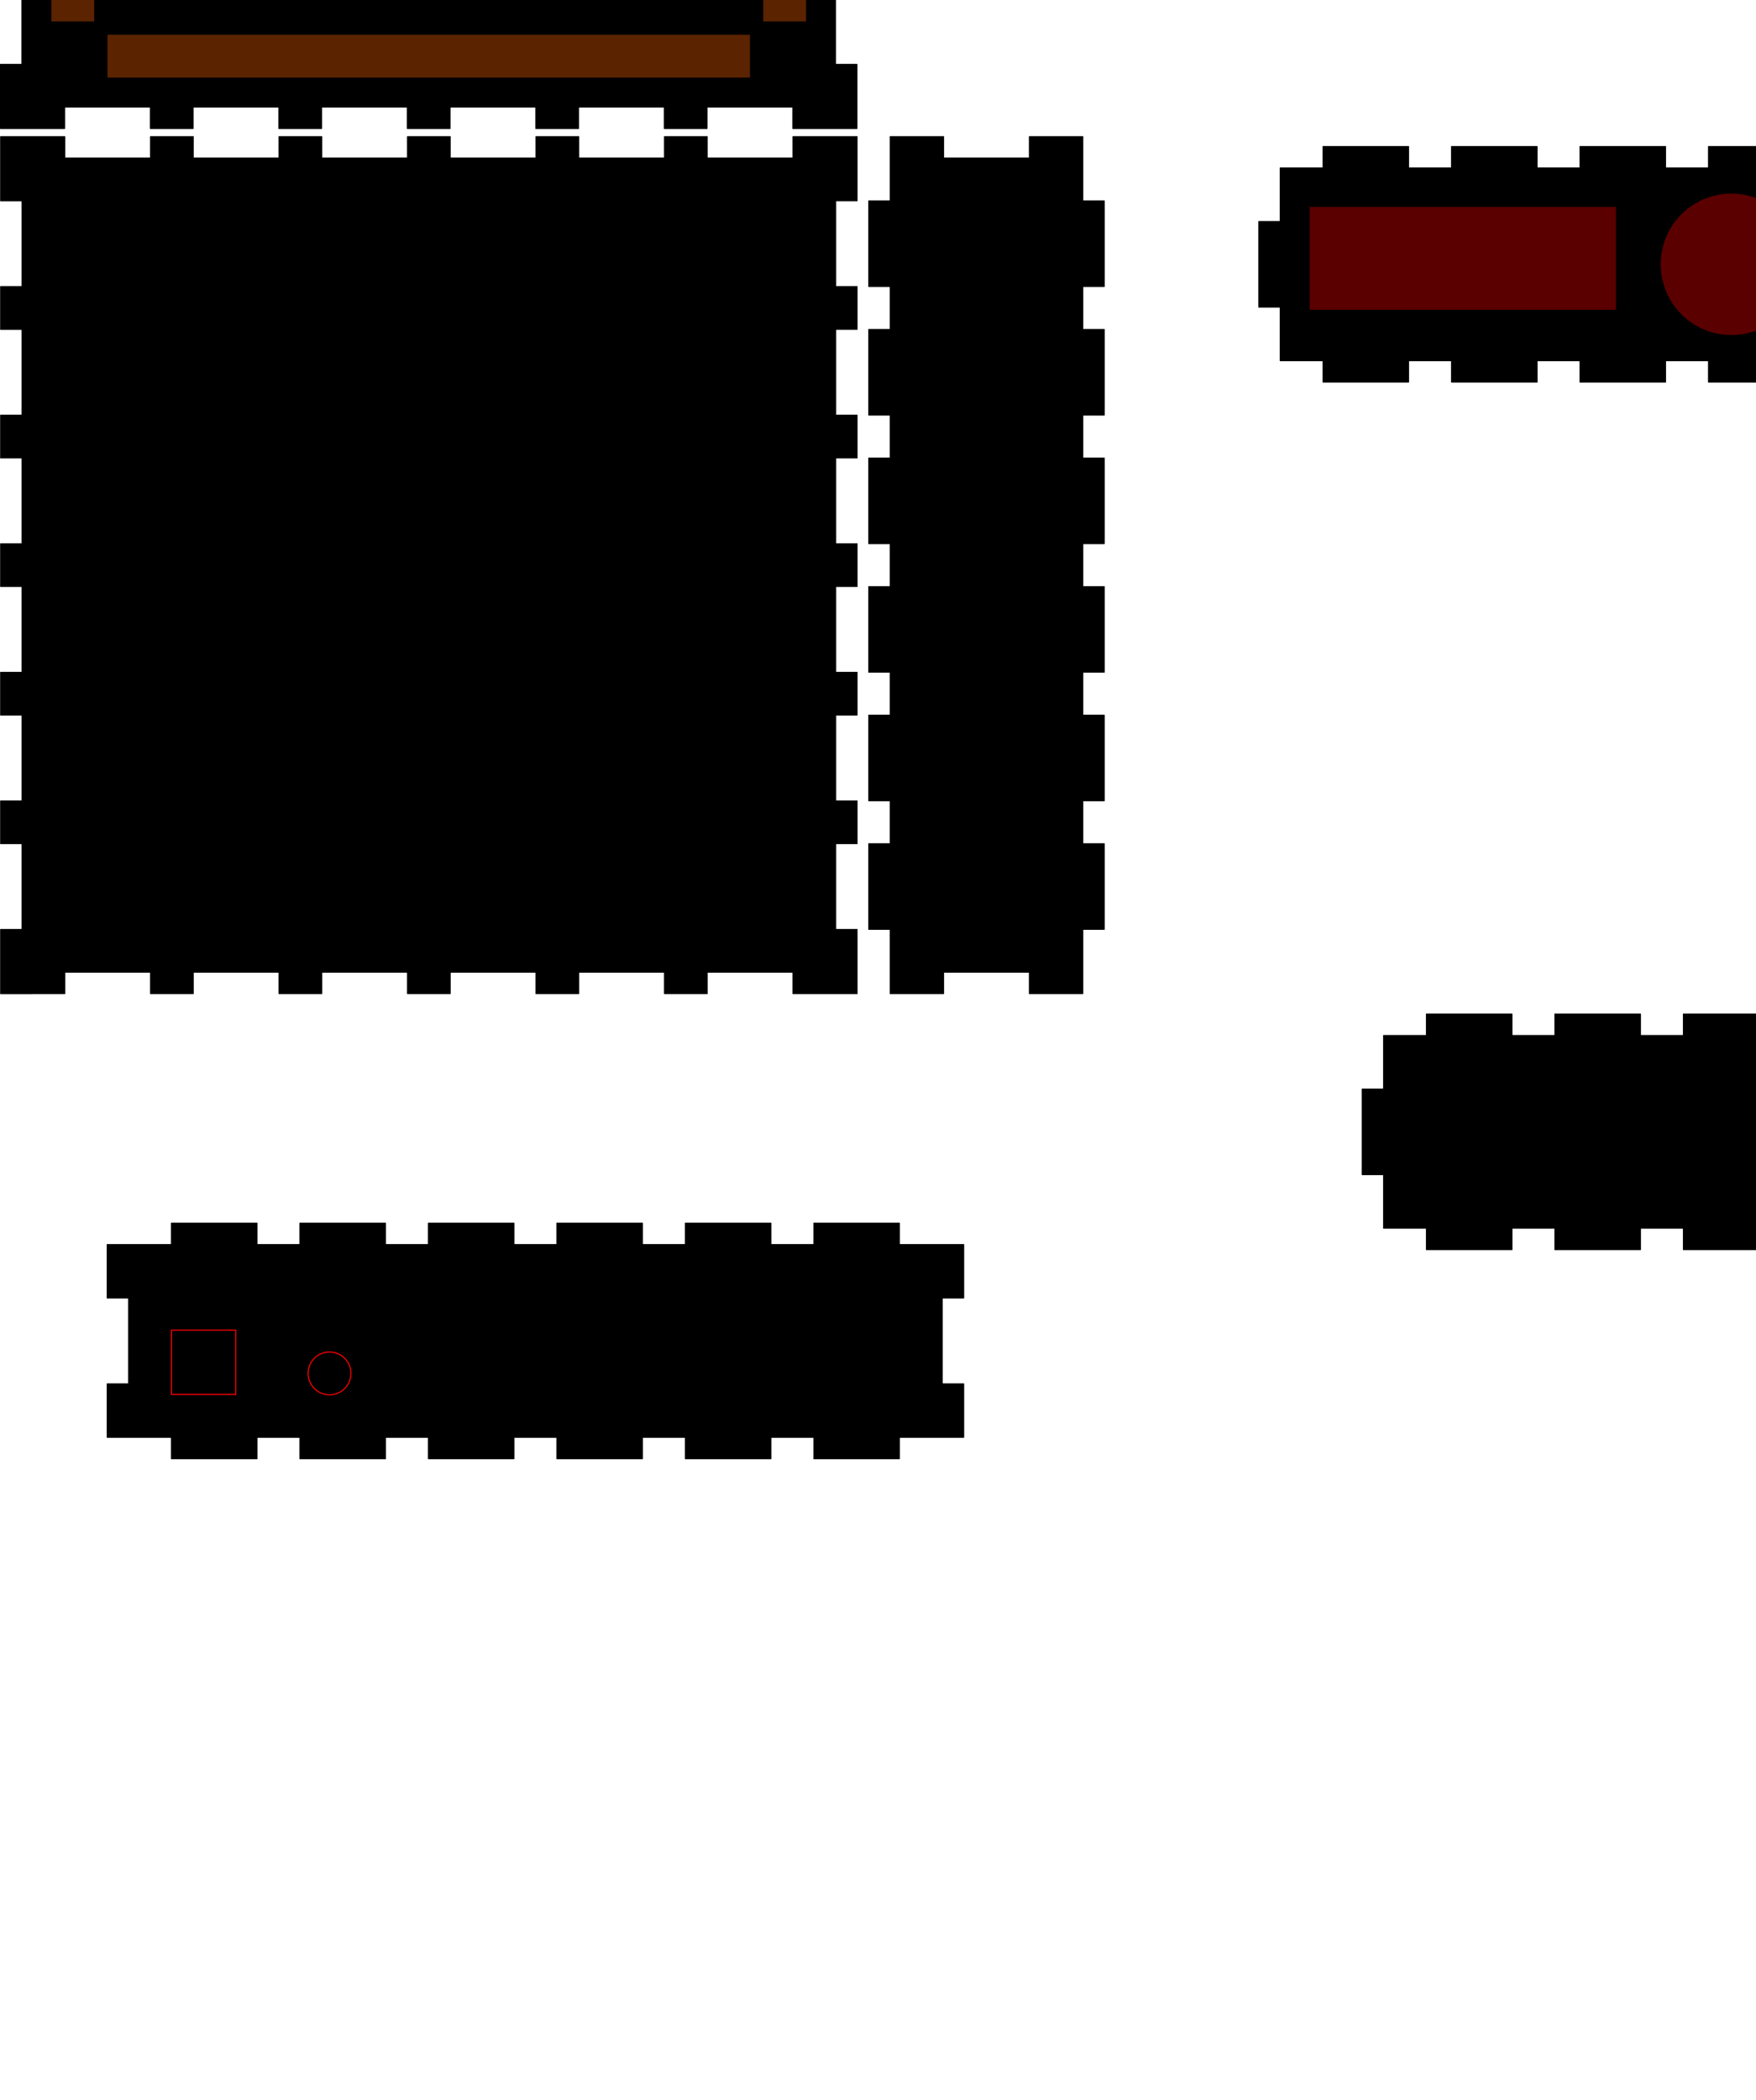 <?xml version="1.0" encoding="UTF-8" standalone="no"?>
<svg
   xmlns:dc="http://purl.org/dc/elements/1.1/"
   xmlns:cc="http://creativecommons.org/ns#"
   xmlns:rdf="http://www.w3.org/1999/02/22-rdf-syntax-ns#"
   xmlns:svg="http://www.w3.org/2000/svg"
   xmlns="http://www.w3.org/2000/svg"
   xmlns:sodipodi="http://sodipodi.sourceforge.net/DTD/sodipodi-0.dtd"
   xmlns:inkscape="http://www.inkscape.org/namespaces/inkscape"
   width="410mm"
   height="490mm"
   viewBox="0 9510 410 490"
   version="1.1"
   id="svg47"
   sodipodi:docname="reveil.svg"
   inkscape:version="0.92.1 r15371">
  <sodipodi:namedview
     pagecolor="#ffffff"
     bordercolor="#666666"
     borderopacity="1"
     objecttolerance="10"
     gridtolerance="10"
     guidetolerance="10"
     inkscape:pageopacity="0"
     inkscape:pageshadow="2"
     inkscape:window-width="1920"
     inkscape:window-height="1001"
     id="namedview49"
     showgrid="false"
     inkscape:zoom="0.12743198"
     inkscape:cx="-460.07054"
     inkscape:cy="1046.0533"
     inkscape:window-x="-9"
     inkscape:window-y="-9"
     inkscape:window-maximized="1"
     inkscape:current-layer="svg47" />
  <defs
     id="defs16">
    <g
       id="g14">
      <symbol
         overflow="visible"
         id="glyph0-0">
        <path
           style="stroke:none;"
           d=""
           id="path2" />
      </symbol>
      <symbol
         overflow="visible"
         id="glyph0-1">
        <path
           style="stroke:none;"
           d="M 2.594 -5.156 L 2.594 0 L 3.469 0 L 3.469 -7.234 L 2.891 -7.234 C 2.578 -6.125 2.375 -5.969 1.016 -5.797 L 1.016 -5.156 Z M 2.594 -5.156 "
           id="path5" />
      </symbol>
      <symbol
         overflow="visible"
         id="glyph0-2">
        <path
           style="stroke:none;"
           d="M 2.75 -7.234 C 2.094 -7.234 1.484 -6.938 1.125 -6.438 C 0.656 -5.797 0.438 -4.844 0.438 -3.5 C 0.438 -1.062 1.234 0.234 2.75 0.234 C 4.25 0.234 5.062 -1.062 5.062 -3.438 C 5.062 -4.844 4.844 -5.781 4.375 -6.438 C 4.016 -6.938 3.422 -7.234 2.75 -7.234 Z M 2.75 -6.453 C 3.703 -6.453 4.172 -5.484 4.172 -3.516 C 4.172 -1.453 3.703 -0.5 2.734 -0.5 C 1.797 -0.5 1.328 -1.5 1.328 -3.484 C 1.328 -5.484 1.797 -6.453 2.75 -6.453 Z M 2.75 -6.453 "
           id="path8" />
      </symbol>
      <symbol
         overflow="visible"
         id="glyph0-3">
        <path
           style="stroke:none;"
           d="M 0.703 -5.234 L 0.703 0 L 1.547 0 L 1.547 -3.297 C 1.547 -4.047 2.094 -4.656 2.766 -4.656 C 3.391 -4.656 3.734 -4.281 3.734 -3.609 L 3.734 0 L 4.578 0 L 4.578 -3.297 C 4.578 -4.047 5.125 -4.656 5.812 -4.656 C 6.422 -4.656 6.781 -4.266 6.781 -3.609 L 6.781 0 L 7.625 0 L 7.625 -3.938 C 7.625 -4.875 7.078 -5.391 6.094 -5.391 C 5.406 -5.391 4.984 -5.188 4.484 -4.594 C 4.188 -5.156 3.766 -5.391 3.078 -5.391 C 2.375 -5.391 1.906 -5.125 1.469 -4.5 L 1.469 -5.234 Z M 0.703 -5.234 "
           id="path11" />
      </symbol>
    </g>
  </defs>
  <path
     inkscape:connector-curvature="0"
     id="path38"
     d="m 220.331,9741.976 c 0.055,0 0.102,-0.043 0.102,-0.102 v -5 c 0,0.055 -0.043,0.102 -0.102,0.102 h 20 c -0.055,0 -0.102,-0.043 -0.102,-0.102 v 5 c 0,0.055 0.043,0.102 0.102,0.102 h 12.5 c 0.055,0 0.102,-0.043 0.102,-0.102 v -5 -10 c 0,0.055 -0.043,0.102 -0.102,0.102 h 5 c 0.055,0 0.102,-0.043 0.102,-0.102 v -20 c 0,-0.055 -0.043,-0.102 -0.102,-0.102 h -5 c 0.055,0 0.102,0.043 0.102,0.102 v -10 c 0,0.055 -0.043,0.102 -0.102,0.102 h 5 c 0.055,0 0.102,-0.043 0.102,-0.102 v -20 c 0,-0.055 -0.043,-0.102 -0.102,-0.102 h -5 c 0.055,0 0.102,0.043 0.102,0.102 v -10 c 0,0.055 -0.043,0.102 -0.102,0.102 h 5 c 0.055,0 0.102,-0.043 0.102,-0.102 v -20 c 0,-0.055 -0.043,-0.102 -0.102,-0.102 h -5 c 0.055,0 0.102,0.043 0.102,0.102 v -10 c 0,0.055 -0.043,0.102 -0.102,0.102 h 5 c 0.055,0 0.102,-0.043 0.102,-0.102 v -20 c 0,-0.055 -0.043,-0.102 -0.102,-0.102 h -5 c 0.055,0 0.102,0.043 0.102,0.102 v -10 c 0,0.055 -0.043,0.102 -0.102,0.102 h 5 c 0.055,0 0.102,-0.043 0.102,-0.102 v -20 c 0,-0.055 -0.043,-0.102 -0.102,-0.102 h -5 c 0.055,0 0.102,0.043 0.102,0.102 v -10 c 0,0.055 -0.043,0.102 -0.102,0.102 h 5 c 0.055,0 0.102,-0.043 0.102,-0.102 v -20 c 0,-0.055 -0.043,-0.102 -0.102,-0.102 h -5 c 0.055,0 0.102,0.043 0.102,0.102 v -10 -5 c 0,-0.055 -0.043,-0.102 -0.102,-0.102 v 0 h -12.5 c -0.055,0 -0.102,0.043 -0.102,0.102 v 5 c 0,-0.055 0.043,-0.102 0.102,-0.102 h -20 c 0.055,0 0.102,0.043 0.102,0.102 v -5 c 0,-0.055 -0.043,-0.102 -0.102,-0.102 h -12.5 c -0.055,0 -0.102,0.043 -0.102,0.102 v 5 10 c 0,-0.055 0.043,-0.102 0.102,-0.102 h -5 c -0.055,0 -0.102,0.043 -0.102,0.102 v 20 c 0,0.055 0.043,0.102 0.102,0.102 h 5 c -0.055,0 -0.102,-0.043 -0.102,-0.102 v 10 c 0,-0.055 0.043,-0.102 0.102,-0.102 h -5 c -0.055,0 -0.102,0.043 -0.102,0.102 v 20 c 0,0.055 0.043,0.102 0.102,0.102 h 5 c -0.055,0 -0.102,-0.043 -0.102,-0.102 v 10 c 0,-0.055 0.043,-0.102 0.102,-0.102 h -5 c -0.055,0 -0.102,0.043 -0.102,0.102 v 20 c 0,0.055 0.043,0.102 0.102,0.102 h 5 c -0.055,0 -0.102,-0.043 -0.102,-0.102 v 10 c 0,-0.055 0.043,-0.102 0.102,-0.102 h -5 c -0.055,0 -0.102,0.043 -0.102,0.102 v 20 c 0,0.055 0.043,0.102 0.102,0.102 h 5 c -0.055,0 -0.102,-0.043 -0.102,-0.102 v 10 c 0,-0.055 0.043,-0.102 0.102,-0.102 h -5 c -0.055,0 -0.102,0.043 -0.102,0.102 v 20 c 0,0.055 0.043,0.102 0.102,0.102 h 5 c -0.055,0 -0.102,-0.043 -0.102,-0.102 v 10 c 0,-0.055 0.043,-0.102 0.102,-0.102 h -5 c -0.055,0 -0.102,0.043 -0.102,0.102 v 20 c 0,0.055 0.043,0.102 0.102,0.102 h 5 c -0.055,0 -0.102,-0.043 -0.102,-0.102 v 10 5 c 0,0.055 0.043,0.102 0.102,0.102 z m -12.5,0 z"
     style="fill:#000000;fill-opacity:1;stroke:none;stroke-width:0.2;stroke-linecap:butt;stroke-linejoin:miter;stroke-miterlimit:10;stroke-opacity:1"
     sodipodi:nodetypes="ccccccsccccccscscccccscscccccscscccccscscccccscscccccscsccccsccccccccsccccccscscccccscscccccscscccccscscccccscscccccscsccccscccc" />
  <path
     inkscape:connector-curvature="0"
     id="path40"
     d="m 15.132,9741.976 c 0.055,0 0.102,-0.043 0.102,-0.102 v -5 c 0,0.055 -0.043,0.102 -0.102,0.102 h 20 c -0.055,0 -0.102,-0.043 -0.102,-0.102 v 5 c 0,0.055 0.043,0.102 0.102,0.102 h 10 c 0.055,0 0.102,-0.043 0.102,-0.102 v -5 c 0,0.055 -0.043,0.102 -0.102,0.102 h 20 c -0.055,0 -0.102,-0.043 -0.102,-0.102 v 5 c 0,0.055 0.043,0.102 0.102,0.102 h 10 c 0.055,0 0.102,-0.043 0.102,-0.102 v -5 c 0,0.055 -0.043,0.102 -0.102,0.102 h 20 c -0.055,0 -0.102,-0.043 -0.102,-0.102 v 5 c 0,0.055 0.043,0.102 0.102,0.102 h 10 c 0.055,0 0.102,-0.043 0.102,-0.102 v -5 c 0,0.055 -0.043,0.102 -0.102,0.102 h 20 c -0.055,0 -0.102,-0.043 -0.102,-0.102 v 5 c 0,0.055 0.043,0.102 0.102,0.102 h 10 c 0.055,0 0.102,-0.043 0.102,-0.102 v -5 c 0,0.055 -0.043,0.102 -0.102,0.102 h 20 c -0.055,0 -0.102,-0.043 -0.102,-0.102 v 5 c 0,0.055 0.043,0.102 0.102,0.102 h 10 c 0.055,0 0.102,-0.043 0.102,-0.102 v -5 c 0,0.055 -0.043,0.102 -0.102,0.102 h 20 c -0.055,0 -0.102,-0.043 -0.102,-0.102 v 5 c 0,0.055 0.043,0.102 0.102,0.102 h 10 5 c 0.055,0 0.102,-0.043 0.102,-0.102 v -5 -10 c 0,-0.055 -0.043,-0.102 -0.102,-0.102 h -5 c 0.055,0 0.102,0.043 0.102,0.102 v -20 c 0,0.055 -0.043,0.102 -0.102,0.102 h 5 c 0.055,0 0.102,-0.043 0.102,-0.102 v -10 c 0,-0.055 -0.043,-0.102 -0.102,-0.102 h -5 c 0.055,0 0.102,0.043 0.102,0.102 v -20 c 0,0.055 -0.043,0.102 -0.102,0.102 h 5 c 0.055,0 0.102,-0.043 0.102,-0.102 v -10 c 0,-0.055 -0.043,-0.102 -0.102,-0.102 h -5 c 0.055,0 0.102,0.043 0.102,0.102 v -20 c 0,0.055 -0.043,0.102 -0.102,0.102 h 5 c 0.055,0 0.102,-0.043 0.102,-0.102 v -10 c 0,-0.055 -0.043,-0.102 -0.102,-0.102 h -5 c 0.055,0 0.102,0.043 0.102,0.102 v -20 c 0,0.055 -0.043,0.102 -0.102,0.102 h 5 c 0.055,0 0.102,-0.043 0.102,-0.102 v -10 c 0,-0.055 -0.043,-0.102 -0.102,-0.102 h -5 c 0.055,0 0.102,0.043 0.102,0.102 v -20 c 0,0.055 -0.043,0.102 -0.102,0.102 h 5 c 0.055,0 0.102,-0.043 0.102,-0.102 v -10 c 0,-0.055 -0.043,-0.102 -0.102,-0.102 h -5 c 0.055,0 0.102,0.043 0.102,0.102 v -20 c 0,0.055 -0.043,0.102 -0.102,0.102 h 5 c 0.055,0 0.102,-0.043 0.102,-0.102 v -10 -5 c 0,-0.055 -0.043,-0.102 -0.102,-0.102 h -5 -10 c -0.055,0 -0.102,0.043 -0.102,0.102 v 5 c 0,-0.055 0.043,-0.102 0.102,-0.102 h -20 c 0.055,0 0.102,0.043 0.102,0.102 v -5 c 0,-0.055 -0.043,-0.102 -0.102,-0.102 h -10 c -0.055,0 -0.102,0.043 -0.102,0.102 v 5 c 0,-0.055 0.043,-0.102 0.102,-0.102 h -20 c 0.055,0 0.102,0.043 0.102,0.102 v -5 c 0,-0.055 -0.043,-0.102 -0.102,-0.102 h -10 c -0.055,0 -0.102,0.043 -0.102,0.102 v 5 c 0,-0.055 0.043,-0.102 0.102,-0.102 h -20 c 0.055,0 0.102,0.043 0.102,0.102 v -5 c 0,-0.055 -0.043,-0.102 -0.102,-0.102 H 95.132 c -0.055,0 -0.102,0.043 -0.102,0.102 v 5 c 0,-0.055 0.043,-0.102 0.102,-0.102 h -20 c 0.055,0 0.102,0.043 0.102,0.102 v -5 c 0,-0.055 -0.043,-0.102 -0.102,-0.102 h -10 c -0.055,0 -0.102,0.043 -0.102,0.102 v 5 c 0,-0.055 0.043,-0.102 0.102,-0.102 h -20 c 0.055,0 0.102,0.043 0.102,0.102 v -5 c 0,-0.055 -0.043,-0.102 -0.102,-0.102 h -10 c -0.055,0 -0.102,0.043 -0.102,0.102 v 5 c 0,-0.055 0.043,-0.102 0.102,-0.102 h -20 c 0.055,0 0.102,0.043 0.102,0.102 v -5 c 0,-0.055 -0.043,-0.102 -0.102,-0.102 h -10 -5 c -0.055,0 -0.102,0.043 -0.102,0.102 v 5 10 c 0,0.055 0.043,0.102 0.102,0.102 h 5 c -0.055,0 -0.102,-0.043 -0.102,-0.102 v 20 c 0,-0.055 0.043,-0.102 0.102,-0.102 h -5 c -0.055,0 -0.102,0.043 -0.102,0.102 v 10 c 0,0.055 0.043,0.102 0.102,0.102 h 5 c -0.055,0 -0.102,-0.043 -0.102,-0.102 v 20 c 0,-0.055 0.043,-0.102 0.102,-0.102 h -5 c -0.055,0 -0.102,0.043 -0.102,0.102 v 10 c 0,0.055 0.043,0.102 0.102,0.102 h 5 c -0.055,0 -0.102,-0.043 -0.102,-0.102 v 20 c 0,-0.055 0.043,-0.102 0.102,-0.102 h -5 c -0.055,0 -0.102,0.043 -0.102,0.102 v 10 c 0,0.055 0.043,0.102 0.102,0.102 h 5 c -0.055,0 -0.102,-0.043 -0.102,-0.102 v 20 c 0,-0.055 0.043,-0.102 0.102,-0.102 h -5 c -0.055,0 -0.102,0.043 -0.102,0.102 v 10 c 0,0.055 0.043,0.102 0.102,0.102 h 5 c -0.055,0 -0.102,-0.043 -0.102,-0.102 v 20 c 0,-0.055 0.043,-0.102 0.102,-0.102 h -5 c -0.055,0 -0.102,0.043 -0.102,0.102 v 10 c 0,0.055 0.043,0.102 0.102,0.102 h 5 c -0.055,0 -0.102,-0.043 -0.102,-0.102 v 20 c 0,-0.055 0.043,-0.102 0.102,-0.102 h -5 c -0.055,0 -0.102,0.043 -0.102,0.102 v 10 l 1e-6,5 c 0,0.055 0.043,0.102 0.102,0.102 h 5 z"
     style="fill:#000000;fill-opacity:1;stroke:none;stroke-width:0.2;stroke-linecap:butt;stroke-linejoin:miter;stroke-miterlimit:10;stroke-opacity:1"
     sodipodi:nodetypes="ccccccscccccccscccccccscccccccscccccccscccccccsccsccccccccscccccccscccccccscccccccscccccccscccccccsccsccccccccscccccccscccccccscccccccscccccccscccccccsccsccccccccscccccccscccccccscccccccscccccccscccccccsccsccc" />
  <path
     inkscape:connector-curvature="0"
     id="path44"
     d="m 333.034,9796.716 c -0.055,0 -0.102,-0.04 -0.102,-0.101 v 5 c 0,0.06 0.043,0.101 0.102,0.101 h 20 c 0.055,0 0.102,-0.04 0.102,-0.101 v -5 c 0,0.06 -0.043,0.101 -0.102,0.101 h 10 c -0.055,0 -0.102,-0.04 -0.102,-0.101 v 5 c 0,0.06 0.043,0.101 0.102,0.101 h 20 c 0.055,0 0.102,-0.04 0.102,-0.101 v -5 c 0,0.06 -0.043,0.101 -0.102,0.101 h 10 c -0.055,0 -0.102,-0.04 -0.102,-0.101 v 5 c 0,0.06 0.043,0.101 0.102,0.101 h 20 c 0.055,0 0.102,-0.04 0.102,-0.101 v -5 c 0,0.06 -0.043,0.101 -0.102,0.101 h 10 c -0.055,0 -0.102,-0.04 -0.102,-0.101 v 5 c 0,0.06 0.043,0.101 0.102,0.101 h 20 c 0.055,0 0.102,-0.04 0.102,-0.101 v -5 c 0,0.06 -0.043,0.101 -0.102,0.101 h 10 c -0.055,0 -0.102,-0.04 -0.102,-0.101 v 5 c 0,0.06 0.043,0.101 0.102,0.101 h 20 c 0.055,0 0.102,-0.04 0.102,-0.101 v -5 c 0,0.06 -0.043,0.101 -0.102,0.101 h 10 c -0.055,0 -0.102,-0.04 -0.102,-0.101 v 5 c 0,0.06 0.043,0.101 0.102,0.101 h 20 c 0.055,0 0.102,-0.04 0.102,-0.101 v -5 c 0,0.06 -0.043,0.101 -0.102,0.101 h 10 c 0.055,0 0.102,-0.04 0.102,-0.101 v -12.5 c 0,0.06 -0.043,0.101 -0.102,0.101 h 5 c 0.055,0 0.102,-0.04 0.102,-0.101 v -20 c 0,-0.06 -0.043,-0.102 -0.102,-0.102 h -5 c 0.055,0 0.102,0.04 0.102,0.102 v -12.5 c 0,-0.06 -0.043,-0.102 -0.102,-0.102 h -10 c 0.055,0 0.102,0.04 0.102,0.102 v -5 c 0,-0.055 -0.043,-0.102 -0.102,-0.102 h -20 c -0.055,0 -0.102,0.043 -0.102,0.102 v 5 c 0,-0.06 0.043,-0.102 0.102,-0.102 h -10 c 0.055,0 0.102,0.04 0.102,0.102 v -5 c 0,-0.055 -0.043,-0.102 -0.102,-0.102 h -20 c -0.055,0 -0.102,0.043 -0.102,0.102 v 5 c 0,-0.06 0.043,-0.102 0.102,-0.102 h -10 c 0.055,0 0.102,0.04 0.102,0.102 v -5 c 0,-0.055 -0.043,-0.102 -0.102,-0.102 h -20 c -0.055,0 -0.102,0.043 -0.102,0.102 v 5 c 0,-0.06 0.043,-0.102 0.102,-0.102 h -10 c 0.055,0 0.102,0.04 0.102,0.102 v -5 c 0,-0.055 -0.043,-0.102 -0.102,-0.102 h -20 c -0.055,0 -0.102,0.043 -0.102,0.102 v 5 c 0,-0.06 0.043,-0.102 0.102,-0.102 h -10 c 0.055,0 0.102,0.04 0.102,0.102 v -5 c 0,-0.055 -0.043,-0.102 -0.102,-0.102 h -20 c -0.055,0 -0.102,0.043 -0.102,0.102 v 5 c 0,-0.06 0.043,-0.102 0.102,-0.102 h -10 c 0.055,0 0.102,0.04 0.102,0.102 v -5 c 0,-0.055 -0.043,-0.102 -0.102,-0.102 h -20 c -0.055,0 -0.102,0.043 -0.102,0.102 v 5 c 0,-0.06 0.043,-0.102 0.102,-0.102 h -10 c -0.055,0 -0.102,0.04 -0.102,0.102 v 0 12.5 c 0,-0.06 0.043,-0.102 0.102,-0.102 h -5 c -0.055,0 -0.102,0.04 -0.102,0.102 v 20 c 0,0.06 0.043,0.101 0.102,0.101 h 5 c -0.055,0 -0.102,-0.04 -0.102,-0.101 v 12.5 c 0,0.06 0.043,0.101 0.102,0.101 v 0 z m 180.102,-0.101 z m -0.102,-45.102 z"
     style="fill:#000000;fill-opacity:1;stroke:none;stroke-width:0.2;stroke-linecap:butt;stroke-linejoin:miter;stroke-miterlimit:10;stroke-opacity:1"
     sodipodi:nodetypes="ccscscccccscscccccscscccccscscccccscscccccscscccccccscscccccccscscccccscscccccscscccccscscccccscscccccscsccccccccscsccccccccccc" />
  <g
     id="g5110">
    <path
       sodipodi:nodetypes="ccscscccccscscccccscscccccscscccccscscccccscsccccccccscsccccccccscscccccscscccccscscccccscscccccscscccccscsccccccccscsccccccc"
       style="fill:#000000;fill-opacity:1;stroke:none;stroke-width:0.2;stroke-linecap:butt;stroke-linejoin:miter;stroke-miterlimit:10;stroke-opacity:1"
       d="m 308.894,9594.28 c -0.055,0 -0.102,-0.04 -0.102,-0.101 v 5 c 0,0.06 0.043,0.101 0.102,0.101 h 20 c 0.055,0 0.102,-0.04 0.102,-0.101 v -5 c 0,0.06 -0.043,0.101 -0.102,0.101 h 10 c -0.055,0 -0.102,-0.04 -0.102,-0.101 v 5 c 0,0.06 0.043,0.101 0.102,0.101 h 20 c 0.055,0 0.102,-0.04 0.102,-0.101 v -5 c 0,0.06 -0.043,0.101 -0.102,0.101 h 10 c -0.055,0 -0.102,-0.04 -0.102,-0.101 v 5 c 0,0.06 0.043,0.101 0.102,0.101 h 20 c 0.055,0 0.102,-0.04 0.102,-0.101 v -5 c 0,0.06 -0.043,0.101 -0.102,0.101 h 10 c -0.055,0 -0.102,-0.04 -0.102,-0.101 v 5 c 0,0.06 0.043,0.101 0.102,0.101 h 20 c 0.055,0 0.102,-0.04 0.102,-0.101 v -5 c 0,0.06 -0.043,0.101 -0.102,0.101 h 10 c -0.055,0 -0.102,-0.04 -0.102,-0.101 v 5 c 0,0.06 0.043,0.101 0.102,0.101 h 20 c 0.055,0 0.102,-0.04 0.102,-0.101 v -5 c 0,0.06 -0.043,0.101 -0.102,0.101 h 10 c -0.055,0 -0.102,-0.04 -0.102,-0.101 v 5 c 0,0.06 0.043,0.101 0.102,0.101 h 20 c 0.055,0 0.102,-0.04 0.102,-0.101 v -5 c 0,0.06 -0.043,0.101 -0.102,0.101 h 10 c 0.055,0 0.102,-0.04 0.102,-0.101 v 0 -12.5 c 0,0.06 -0.043,0.101 -0.102,0.101 h 5 c 0.055,0 0.102,-0.04 0.102,-0.101 v -20 c 0,-0.06 -0.043,-0.102 -0.102,-0.102 h -5 c 0.055,0 0.102,0.04 0.102,0.102 v -12.5 c 0,-0.06 -0.043,-0.102 -0.102,-0.102 v 0 h -10 c 0.055,0 0.102,0.04 0.102,0.102 v -5 c 0,-0.055 -0.043,-0.102 -0.102,-0.102 h -20 c -0.055,0 -0.102,0.043 -0.102,0.102 v 5 c 0,-0.06 0.043,-0.102 0.102,-0.102 h -10 c 0.055,0 0.102,0.04 0.102,0.102 v -5 c 0,-0.055 -0.043,-0.102 -0.102,-0.102 h -20 c -0.055,0 -0.102,0.043 -0.102,0.102 v 5 c 0,-0.06 0.043,-0.102 0.102,-0.102 h -10 c 0.055,0 0.102,0.04 0.102,0.102 v -5 c 0,-0.055 -0.043,-0.102 -0.102,-0.102 h -20 c -0.055,0 -0.102,0.043 -0.102,0.102 v 5 c 0,-0.06 0.043,-0.102 0.102,-0.102 h -10 c 0.055,0 0.102,0.04 0.102,0.102 v -5 c 0,-0.055 -0.043,-0.102 -0.102,-0.102 h -20 c -0.055,0 -0.102,0.043 -0.102,0.102 v 5 c 0,-0.06 0.043,-0.102 0.102,-0.102 h -10 c 0.055,0 0.102,0.04 0.102,0.102 v -5 c 0,-0.055 -0.043,-0.102 -0.102,-0.102 h -20 c -0.055,0 -0.102,0.043 -0.102,0.102 v 5 c 0,-0.06 0.043,-0.102 0.102,-0.102 h -10 c 0.055,0 0.102,0.04 0.102,0.102 v -5 c 0,-0.055 -0.043,-0.102 -0.102,-0.102 h -20 c -0.055,0 -0.102,0.043 -0.102,0.102 v 5 c 0,-0.06 0.043,-0.102 0.102,-0.102 h -10 c -0.055,0 -0.102,0.04 -0.102,0.102 v 0 12.5 c 0,-0.06 0.043,-0.102 0.102,-0.102 h -5 c -0.055,0 -0.102,0.04 -0.102,0.102 v 20 c 0,0.06 0.043,0.101 0.102,0.101 h 5 c -0.055,0 -0.102,-0.04 -0.102,-0.101 l 0,12.5 c 0,0.06 0.043,0.101 0.102,0.101 v 0 z"
       id="path42"
       inkscape:connector-curvature="0" />
    <circle
       r="16.5"
       cy="9571.678"
       cx="404.254"
       id="path8498"
       style="opacity:1;fill:#5b0000;fill-opacity:1;stroke:none;stroke-width:1.517;stroke-miterlimit:4;stroke-dasharray:none;stroke-dashoffset:0;stroke-opacity:1" />
    <rect
       y="9558.279"
       x="305.792"
       height="24"
       width="71.5"
       id="rect8518"
       style="display:inline;opacity:1;fill:#5b0000;fill-opacity:1;stroke:none;stroke-width:0.254;stroke-miterlimit:7;stroke-dasharray:none;stroke-dashoffset:0;stroke-opacity:1" />
    <g
       id="g5102">
      <rect
         style="display:inline;opacity:1;fill:#5b0000;fill-opacity:1;stroke:none;stroke-width:0.092;stroke-miterlimit:7;stroke-dasharray:none;stroke-dashoffset:0;stroke-opacity:1"
         id="rect8518-2"
         width="15"
         height="15"
         x="463.792"
         y="9564.179" />
      <circle
         style="opacity:1;fill:#5b4600;fill-opacity:1;stroke:none;stroke-width:2.53;stroke-miterlimit:4;stroke-dasharray:none;stroke-dashoffset:0;stroke-opacity:1"
         id="path8545"
         cx="471.292"
         cy="9571.679"
         r="3.5" />
    </g>
  </g>
  <g
     id="g8474"
     transform="translate(0,-459.894)">
    <path
       sodipodi:nodetypes="ccccccscccccccscccccccscccccccscccccccscccccccsccsccccccccscccccccscccccccscccccccscccccccscccccccsccsccccccccscccccccscccccccscccccccscccccccscccccccsccsccccccccscccccccscccccccscccccccscccccccscccccccsccsccc"
       style="fill:#000000;fill-opacity:1;stroke:none;stroke-width:0.2;stroke-linecap:butt;stroke-linejoin:miter;stroke-miterlimit:10;stroke-opacity:1"
       d="m 200.203,9984.898 c 0,-0.055 -0.043,-0.102 -0.102,-0.102 h -5 c 0.055,0 0.102,0.043 0.102,0.102 v -20 c 0,0.055 -0.043,0.102 -0.102,0.102 h 5 c 0.055,0 0.102,-0.043 0.102,-0.102 v -10 c 0,-0.055 -0.043,-0.102 -0.102,-0.102 h -5 c 0.055,0 0.102,0.043 0.102,0.102 v -20 c 0,0.055 -0.043,0.102 -0.102,0.102 h 5 c 0.055,0 0.102,-0.043 0.102,-0.102 v -10 c 0,-0.055 -0.043,-0.102 -0.102,-0.102 h -5 c 0.055,0 0.102,0.043 0.102,0.102 v -20 c 0,0.055 -0.043,0.102 -0.102,0.102 h 5 c 0.055,0 0.102,-0.043 0.102,-0.102 v -10 c 0,-0.055 -0.043,-0.102 -0.102,-0.102 h -5 c 0.055,0 0.102,0.043 0.102,0.102 v -20 c 0,0.055 -0.043,0.102 -0.102,0.102 h 5 c 0.055,0 0.102,-0.043 0.102,-0.102 v -10 c 0,-0.055 -0.043,-0.102 -0.102,-0.102 h -5 c 0.055,0 0.102,0.043 0.102,0.102 v -20 c 0,0.055 -0.043,0.102 -0.102,0.102 h 5 c 0.055,0 0.102,-0.043 0.102,-0.102 v -10 c 0,-0.055 -0.043,-0.102 -0.102,-0.102 h -5 c 0.055,0 0.102,0.043 0.102,0.102 v -20 c 0,0.055 -0.043,0.102 -0.102,0.102 h 5 c 0.055,0 0.102,-0.043 0.102,-0.102 v -10 -5 c 0,-0.055 -0.043,-0.102 -0.102,-0.102 h -5 -10 c -0.055,0 -0.102,0.043 -0.102,0.102 v 5 c 0,-0.055 0.043,-0.102 0.102,-0.102 h -20 c 0.055,0 0.102,0.043 0.102,0.102 v -5 c 0,-0.055 -0.043,-0.102 -0.102,-0.102 h -10 c -0.055,0 -0.102,0.043 -0.102,0.102 v 5 c 0,-0.055 0.043,-0.102 0.102,-0.102 h -20 c 0.055,0 0.102,0.043 0.102,0.102 v -5 c 0,-0.055 -0.043,-0.102 -0.102,-0.102 h -10 c -0.055,0 -0.102,0.043 -0.102,0.102 v 5 c 0,-0.055 0.043,-0.102 0.102,-0.102 h -20 c 0.055,0 0.102,0.043 0.102,0.102 v -5 c 0,-0.055 -0.043,-0.102 -0.102,-0.102 h -10 c -0.055,0 -0.102,0.043 -0.102,0.102 v 5 c 0,-0.055 0.043,-0.102 0.102,-0.102 h -20 c 0.055,0 0.102,0.043 0.102,0.102 v -5 c 0,-0.055 -0.043,-0.102 -0.102,-0.102 h -10 c -0.055,0 -0.102,0.043 -0.102,0.102 v 5 c 0,-0.055 0.043,-0.102 0.102,-0.102 h -20 c 0.055,0 0.102,0.043 0.102,0.102 v -5 c 0,-0.055 -0.043,-0.102 -0.102,-0.102 h -10 c -0.055,0 -0.102,0.043 -0.102,0.102 v 5 c 0,-0.055 0.043,-0.102 0.102,-0.102 h -20 c 0.055,0 0.102,0.043 0.102,0.102 v -5 c 0,-0.055 -0.043,-0.102 -0.102,-0.102 h -10 -5 c -0.055,0 -0.102,0.043 -0.102,0.102 v 5 10 c 0,0.055 0.043,0.102 0.102,0.102 h 5 c -0.055,0 -0.102,-0.043 -0.102,-0.102 v 20 c 0,-0.055 0.043,-0.102 0.102,-0.102 h -5 c -0.055,0 -0.102,0.043 -0.102,0.102 v 10 c 0,0.055 0.043,0.102 0.102,0.102 h 5 c -0.055,0 -0.102,-0.043 -0.102,-0.102 v 20 c 0,-0.055 0.043,-0.102 0.102,-0.102 h -5 c -0.055,0 -0.102,0.043 -0.102,0.102 v 10 c 0,0.055 0.043,0.102 0.102,0.102 h 5 c -0.055,0 -0.102,-0.043 -0.102,-0.102 v 20 c 0,-0.055 0.043,-0.102 0.102,-0.102 h -5 c -0.055,0 -0.102,0.043 -0.102,0.102 v 10 c 0,0.055 0.043,0.102 0.102,0.102 h 5 c -0.055,0 -0.102,-0.043 -0.102,-0.102 v 20 c 0,-0.055 0.043,-0.102 0.102,-0.102 h -5 c -0.055,0 -0.102,0.043 -0.102,0.102 v 10 c 0,0.055 0.043,0.102 0.102,0.102 h 5 c -0.055,0 -0.102,-0.043 -0.102,-0.102 v 20 c 0,-0.055 0.043,-0.102 0.102,-0.102 h -5 c -0.055,0 -0.102,0.043 -0.102,0.102 v 10 c 0,0.055 0.043,0.102 0.102,0.102 h 5 c -0.055,0 -0.102,-0.043 -0.102,-0.102 v 20 c 0,-0.055 0.043,-0.102 0.102,-0.102 h -5 c -0.055,0 -0.102,0.043 -0.102,0.102 v 10 5 c 0,0.055 0.043,0.102 0.102,0.102 h 5 10 c 0.055,0 0.102,-0.043 0.102,-0.102 v -5 c 0,0.055 -0.043,0.102 -0.102,0.102 h 20 c -0.055,0 -0.102,-0.043 -0.102,-0.102 v 5 c 0,0.055 0.043,0.102 0.102,0.102 h 10 c 0.055,0 0.102,-0.043 0.102,-0.102 v -5 c 0,0.055 -0.043,0.102 -0.102,0.102 h 20 c -0.055,0 -0.102,-0.043 -0.102,-0.102 v 5 c 0,0.055 0.043,0.102 0.102,0.102 h 10 c 0.055,0 0.102,-0.043 0.102,-0.102 v -5 c 0,0.055 -0.043,0.102 -0.102,0.102 h 20 c -0.055,0 -0.102,-0.043 -0.102,-0.102 v 5 c 0,0.055 0.043,0.102 0.102,0.102 h 10 c 0.055,0 0.102,-0.043 0.102,-0.102 v -5 c 0,0.055 -0.043,0.102 -0.102,0.102 h 20 c -0.055,0 -0.102,-0.043 -0.102,-0.102 v 5 c 0,0.055 0.043,0.102 0.102,0.102 h 10 c 0.055,0 0.102,-0.043 0.102,-0.102 v -5 c 0,0.055 -0.043,0.102 -0.102,0.102 h 20 c -0.055,0 -0.102,-0.043 -0.102,-0.102 v 5 c 0,0.055 0.043,0.102 0.102,0.102 h 10 c 0.055,0 0.102,-0.043 0.102,-0.102 v -5 c 0,0.055 -0.043,0.102 -0.102,0.102 h 20 c -0.055,0 -0.102,-0.043 -0.102,-0.102 v 5 c 0,0.055 0.043,0.102 0.102,0.102 h 10 5 c 0.055,0 0.102,-0.043 0.102,-0.102 v -5 z"
       id="path34"
       inkscape:connector-curvature="0" />
    <rect
       transform="rotate(-90)"
       y="178.203"
       x="-9974.898"
       height="10"
       width="150"
       id="rect8581"
       style="display:inline;opacity:1;fill:#5b2300;fill-opacity:1;stroke:none;stroke-width:0.254;stroke-miterlimit:6;stroke-dasharray:none;stroke-dashoffset:0;stroke-opacity:1" />
    <rect
       transform="scale(-1)"
       y="-9821.797"
       x="-175.101"
       height="10"
       width="150"
       id="rect8611"
       style="display:inline;opacity:1;fill:#5b2300;fill-opacity:1;stroke:none;stroke-width:0.254;stroke-miterlimit:6;stroke-dasharray:none;stroke-dashoffset:0;stroke-opacity:1" />
    <rect
       transform="rotate(90)"
       y="-22"
       x="9824.898"
       height="10"
       width="150"
       id="rect8643"
       style="display:inline;opacity:1;fill:#5b2300;fill-opacity:1;stroke:none;stroke-width:0.254;stroke-miterlimit:6;stroke-dasharray:none;stroke-dashoffset:0;stroke-opacity:1" />
    <rect
       style="display:inline;opacity:1;fill:#5b2300;fill-opacity:1;stroke:none;stroke-width:0.254;stroke-miterlimit:6;stroke-dasharray:none;stroke-dashoffset:0;stroke-opacity:1"
       id="rect8629"
       width="150"
       height="10"
       x="25.102"
       y="9978" />
    <rect
       transform="scale(-1)"
       y="-9903.648"
       x="-103.851"
       height="7.5"
       width="7.5"
       id="rect8611-0"
       style="display:inline;opacity:1;fill:#5b2300;fill-opacity:1;stroke:none;stroke-width:0.049;stroke-miterlimit:6;stroke-dasharray:none;stroke-dashoffset:0;stroke-opacity:1" />
  </g>
  <g
     id="g8503"
     transform="translate(24.915,-149.492)">
    <path
       sodipodi:nodetypes="ccccccsccccccscscccccscscccccscscccccscscccccscscccccscsccccsccccccccsccccccscscccccscscccccscscccccscscccccscscccccscsccccsccc"
       style="fill:#000000;fill-opacity:1;stroke:none;stroke-width:0.2;stroke-linecap:butt;stroke-linejoin:miter;stroke-miterlimit:10;stroke-opacity:1"
       d="m 0,9962.398 c 0,0.055 0.043,0.102 0.102,0.102 h 5 C 5.047,9962.5 5,9962.457 5,9962.398 v 20 c 0,-0.055 0.043,-0.102 0.102,-0.102 h -5 c -0.055,0 -0.102,0.043 -0.102,0.102 v 12.5 c 0,0.055 0.043,0.102 0.102,0.102 h 5 10 C 15.047,9995 15,9994.957 15,9994.898 v 5 c 0,0.055 0.043,0.102 0.102,0.102 h 20 c 0.055,0 0.102,-0.043 0.102,-0.102 v -5 c 0,0.055 -0.043,0.102 -0.102,0.102 h 10 C 45.047,9995 45,9994.957 45,9994.898 v 5 c 0,0.055 0.043,0.102 0.102,0.102 h 20 c 0.055,0 0.102,-0.043 0.102,-0.102 v -5 c 0,0.055 -0.043,0.102 -0.102,0.102 h 10 C 75.047,9995 75,9994.957 75,9994.898 v 5 c 0,0.055 0.043,0.102 0.102,0.102 h 20 c 0.055,0 0.102,-0.043 0.102,-0.102 v -5 c 0,0.055 -0.043,0.102 -0.102,0.102 H 105.102 c -0.055,0 -0.102,-0.043 -0.102,-0.102 v 5 c 0,0.055 0.043,0.102 0.102,0.102 h 20 c 0.055,0 0.102,-0.043 0.102,-0.102 v -5 c 0,0.055 -0.043,0.102 -0.102,0.102 h 10 c -0.055,0 -0.102,-0.043 -0.102,-0.102 v 5 c 0,0.055 0.043,0.102 0.102,0.102 h 20 c 0.055,0 0.102,-0.043 0.102,-0.102 v -5 c 0,0.055 -0.043,0.102 -0.102,0.102 h 10 c -0.055,0 -0.102,-0.043 -0.102,-0.102 v 5 c 0,0.055 0.043,0.102 0.102,0.102 h 20 c 0.055,0 0.102,-0.043 0.102,-0.102 v -5 c 0,0.055 -0.043,0.102 -0.102,0.102 h 10 5 c 0.055,0 0.102,-0.043 0.102,-0.102 v 0 -12.5 c 0,-0.055 -0.043,-0.102 -0.102,-0.102 h -5 c 0.055,0 0.102,0.043 0.102,0.102 v -20 c 0,0.055 -0.043,0.102 -0.102,0.102 h 5 c 0.055,0 0.102,-0.043 0.102,-0.102 v -12.5 c 0,-0.055 -0.043,-0.102 -0.102,-0.102 h -5 -10 c 0.055,0 0.102,0.043 0.102,0.102 v -5 c 0,-0.055 -0.043,-0.102 -0.102,-0.102 h -20 c -0.055,0 -0.102,0.043 -0.102,0.102 v 5 c 0,-0.055 0.043,-0.102 0.102,-0.102 h -10 c 0.055,0 0.102,0.043 0.102,0.102 v -5 c 0,-0.055 -0.043,-0.102 -0.102,-0.102 h -20 c -0.055,0 -0.102,0.043 -0.102,0.102 v 5 c 0,-0.055 0.043,-0.102 0.102,-0.102 h -10 c 0.055,0 0.102,0.043 0.102,0.102 v -5 c 0,-0.055 -0.043,-0.102 -0.102,-0.102 h -20 c -0.055,0 -0.102,0.043 -0.102,0.102 v 5 c 0,-0.055 0.043,-0.102 0.102,-0.102 H 95.102 c 0.055,0 0.102,0.043 0.102,0.102 v -5 c 0,-0.055 -0.043,-0.102 -0.102,-0.102 H 75.102 c -0.055,0 -0.102,0.043 -0.102,0.102 v 5 c 0,-0.055 0.043,-0.102 0.102,-0.102 h -10 c 0.055,0 0.102,0.043 0.102,0.102 v -5 c 0,-0.055 -0.043,-0.102 -0.102,-0.102 h -20 c -0.055,0 -0.102,0.043 -0.102,0.102 v 5 c 0,-0.055 0.043,-0.102 0.102,-0.102 h -10 c 0.055,0 0.102,0.043 0.102,0.102 v -5 c 0,-0.055 -0.043,-0.102 -0.102,-0.102 h -20 c -0.055,0 -0.102,0.043 -0.102,0.102 v 5 c 0,-0.055 0.043,-0.102 0.102,-0.102 h -10 -5 c -0.055,0 -0.102,0.043 -0.102,0.102 v 0 z"
       id="path36"
       inkscape:connector-curvature="0" />
    <circle
       r="5"
       cy="9979.974"
       cx="52.027"
       id="path8508"
       style="display:inline;opacity:1;fill:none;fill-opacity:1;stroke:#ff0000;stroke-width:0.254;stroke-miterlimit:6.5;stroke-dasharray:none;stroke-dashoffset:0;stroke-opacity:1" />
    <rect
       y="9969.873"
       x="15.127"
       height="15"
       width="15"
       id="rect4607"
       style="display:inline;opacity:1;fill:none;fill-opacity:1;stroke:#ff0000;stroke-width:0.254;stroke-miterlimit:6.5;stroke-dasharray:none;stroke-dashoffset:24.079;stroke-opacity:1" />
  </g>
</svg>
